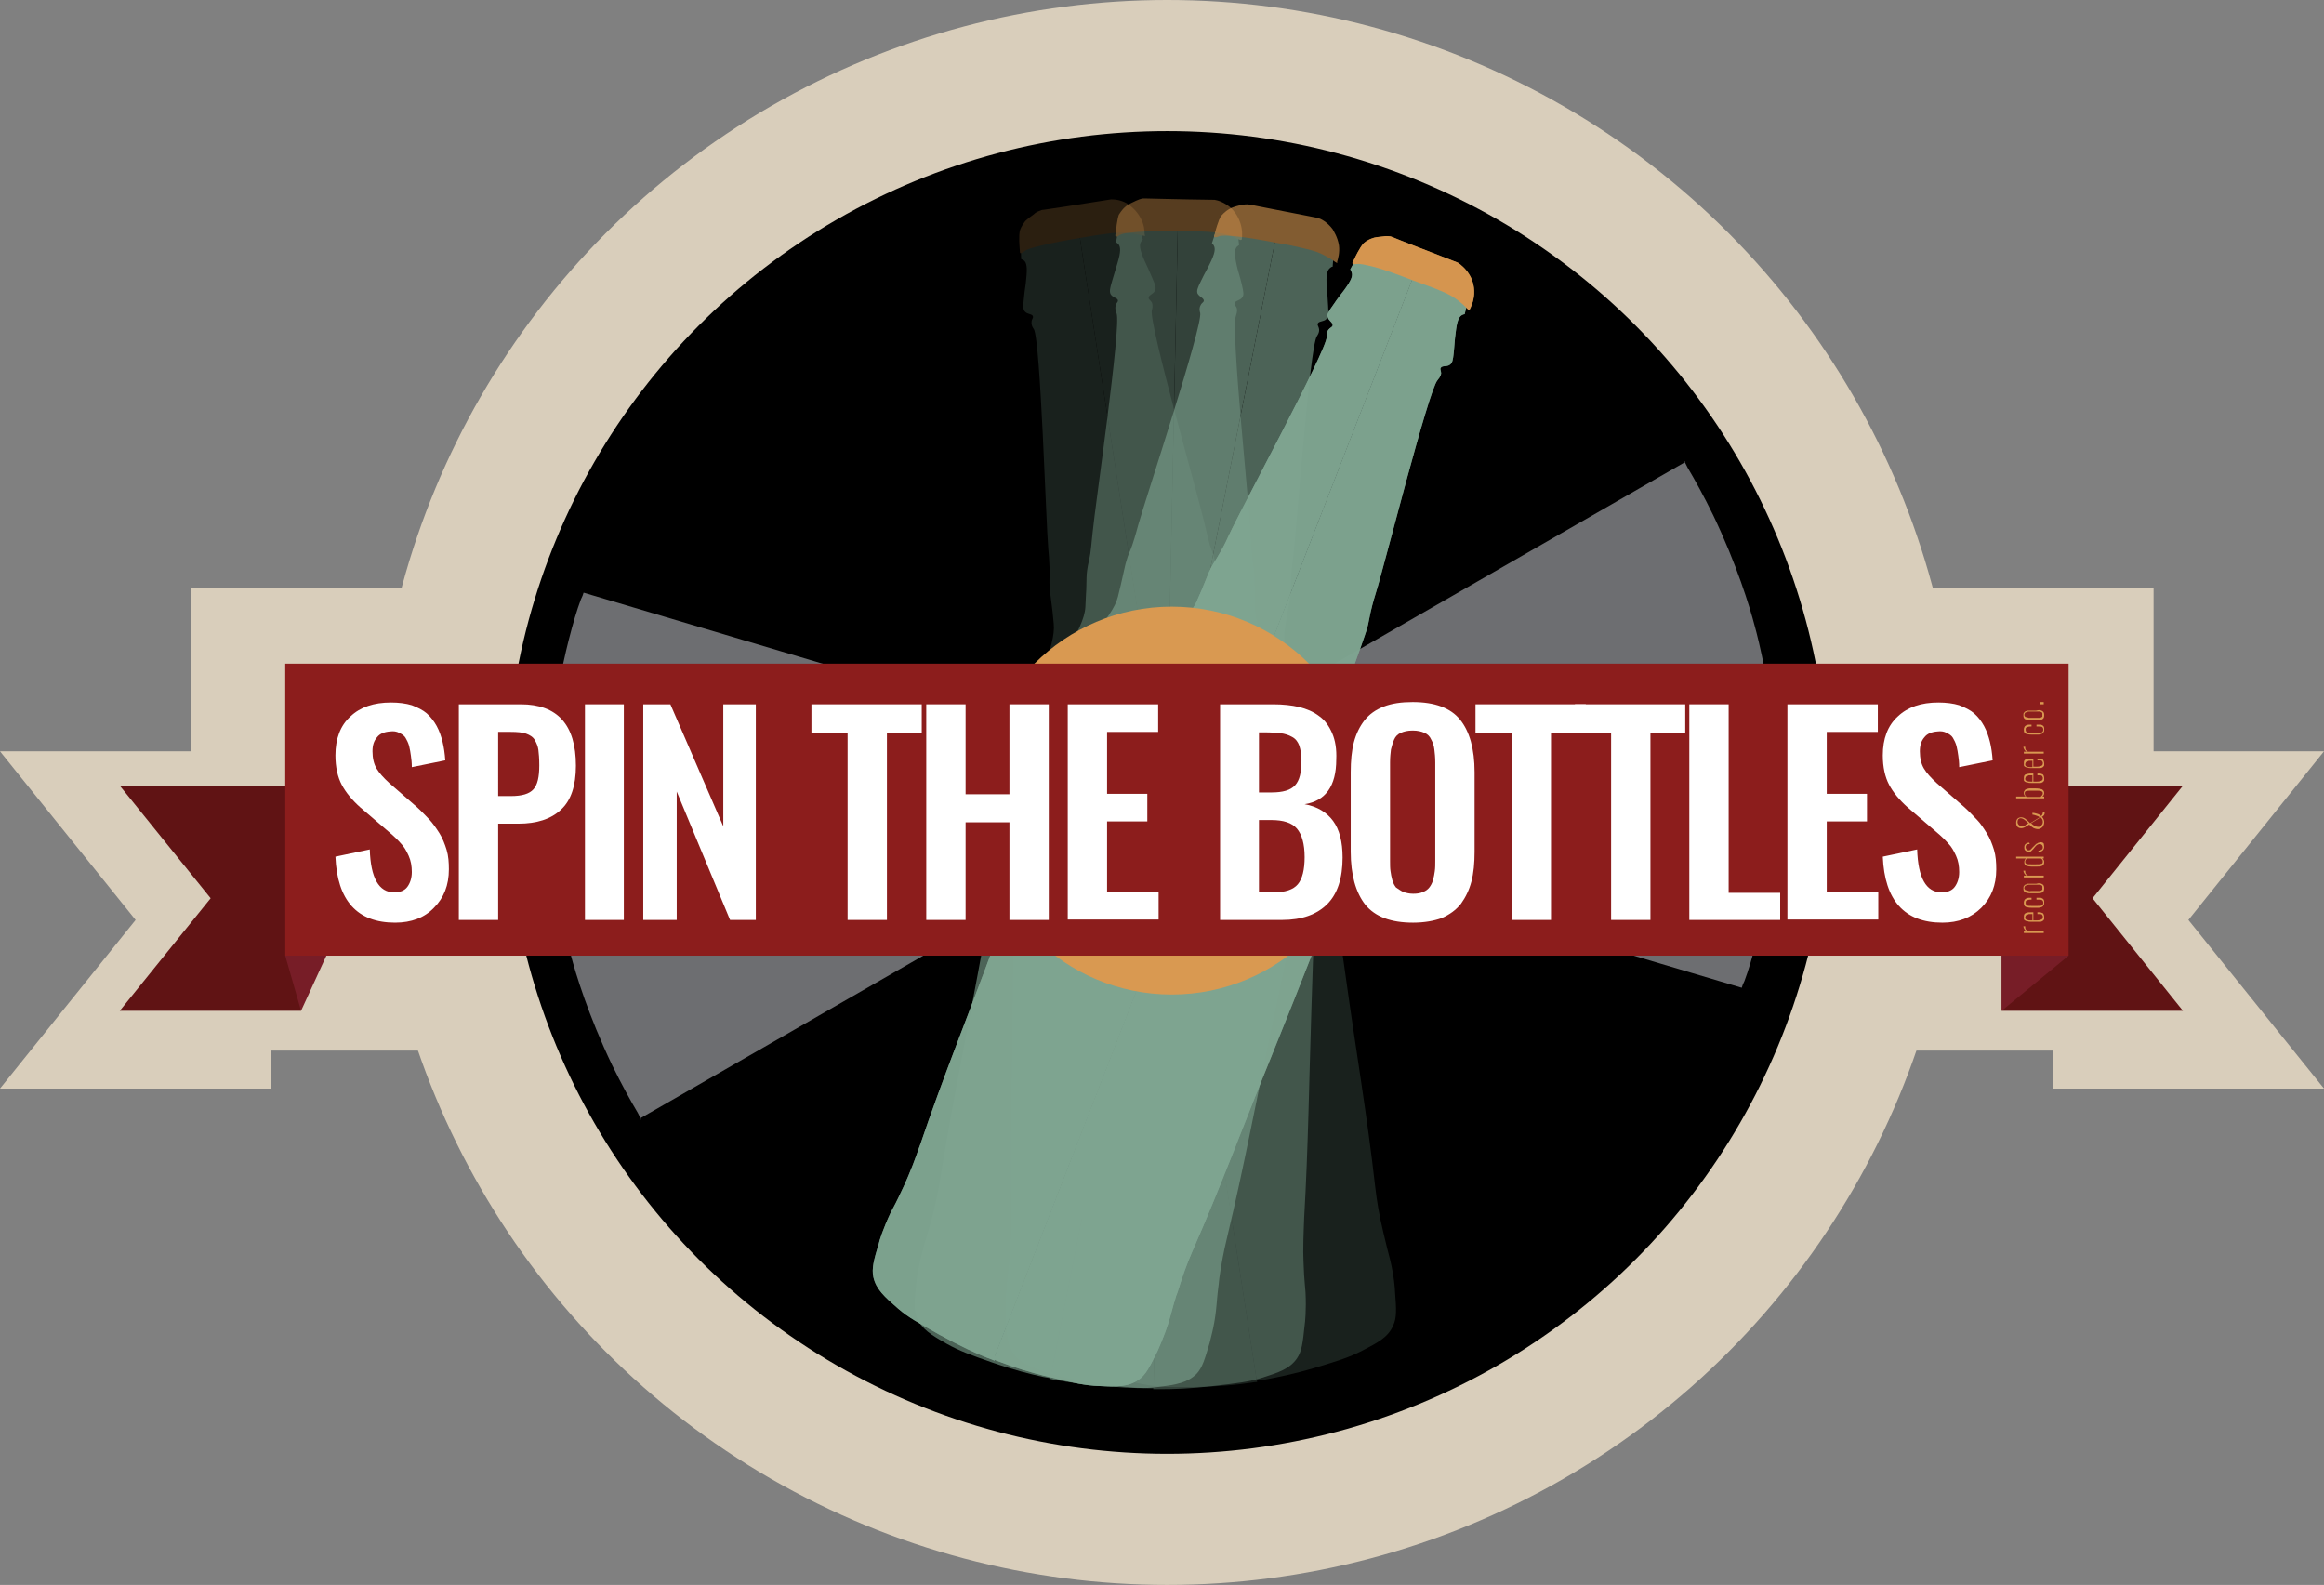 <?xml version="1.0" encoding="utf-8"?>
<!-- Generator: Adobe Illustrator 19.2.1, SVG Export Plug-In . SVG Version: 6.00 Build 0)  -->
<svg version="1.1" id="Layer_1" xmlns="http://www.w3.org/2000/svg" xmlns:xlink="http://www.w3.org/1999/xlink" x="0px" y="0px"
	 viewBox="0 0 514.1 350.6" style="enable-background:new 0 0 514.1 350.6;" xml:space="preserve">
<rect x="0" y="0" width="514.1" height="350.6" fill="#808080" stroke="none"/>
<style type="text/css">
	.st0{fill:#D9CEBB;}
	.st1{fill:#6D6E71;}
	.st2{opacity:0.2;}
	.st3{fill:#7FA591;}
	.st4{fill:#D99951;}
	.st5{opacity:0.4;}
	.st6{opacity:0.6;}
	.st7{opacity:0.85;}
	.st8{fill:#601314;}
	.st9{fill:#8C1D1C;}
	.st10{fill:#771D27;}
	.st11{fill:#FFFFFF;}
</style>
<g>
	<g>
		<circle class="st0" cx="258.2" cy="175.3" r="175.3"/>
		<rect x="42.3" y="130" class="st0" width="434.1" height="102.4"/>
	</g>
	<polygon class="st0" points="0,166.2 60,166.2 60,240.8 0,240.8 30,203.5 	"/>
	<polygon class="st0" points="514.1,166.2 454.1,166.2 454.1,240.8 514.1,240.8 484.1,203.5 	"/>
</g>
<g>
	<circle cx="258.2" cy="175.3" r="146.3"/>
	<g>
		<path class="st1" d="M372.8,102.2l-116.9,67.2l2.5,11.4l126.9,37.7c0.1-0.4,0.3-0.9,0.6-1.5c0.9-2.4,1.7-5.1,2.7-9
			c1.7-6.7,2.6-12.4,2.9-14.7c0.4-2.4,0.8-5.5,1.1-9.4c0.1-1.5,0.6-7.5,0.2-15.3c-0.7-15.2-3.9-27.5-4.6-30
			c-1.2-4.6-4-13.7-9.2-24.6c-2.1-4.3-4.1-7.9-5.7-10.6l-0.8-1.6"/>
		<path class="st1" d="M141.6,247.4l116.9-67.2l-2.5-11.4l-126.9-37.7c-0.1,0.4-0.3,0.9-0.6,1.5c-0.9,2.4-1.7,5.1-2.7,9
			c-1.7,6.7-2.6,12.4-2.9,14.7c-0.4,2.4-0.8,5.5-1.1,9.4c-0.1,1.5-0.6,7.5-0.2,15.3c0.7,15.2,3.9,27.5,4.6,30
			c1.2,4.6,4,13.7,9.2,24.6c2.1,4.3,4.1,7.9,5.7,10.6l0.8,1.6"/>
	</g>
</g>
<g>
	<g class="st2">
		<g>
			<g>
				<path class="st3" d="M277.9,304.7C265,221.1,252,137.5,239.1,54c-0.2-1.4-0.4-2.8-0.6-4.2l12.8-2l1.5,5.2
					c-0.1,0.1-0.3,0.3-0.4,0.5c-0.4,0.7-0.3,1.7,0.8,4.2c0.6,1.3,0.9,1.9,1.7,3.8c0.7,1.6,0.9,2.2,0.6,2.8c-0.4,0.8-1.5,1-1.4,1.6
					c0,0.4,0.4,0.5,0.7,1c0.3,0.7,0.1,1.5,0,1.7c-0.7,2.9,10.5,42,11.7,47.4c0.2,0.7,0.5,2.3,1.1,4.5c0.6,1.8,0.8,2.1,1.2,3.6
					c0.3,1.3,0.4,1.7,0.8,4.2c0,0,0.3,1.4,0.7,3.8c1,5,8,11.5,13.8,19.5c0,0,1.8,2.5,4,6.7c0.6,1.1,1.1,2.2,1.6,3.8
					c0.7,2.3,0.7,4.1,0.7,4.6c0.1,3.5,2.3,13.4,7.4,50.1c2.1,15.2,4.7,30.4,6.4,45.6c0.1,0.8,0.4,3.7,1.2,7.5
					c0.3,1.3,0.6,2.6,0.7,3.1c0.7,3,1,4,1.4,5.6c0.9,3.7,1.1,6.6,1.1,7.2c0.3,3.8,0.4,5.7-0.4,7.4c-1.1,2.6-3.4,3.8-6.9,5.6
					c-2.7,1.4-5.2,2.2-10.2,3.7c-5,1.5-8.7,2.2-11.4,2.7c-0.7,0.1-1.2,0.2-1.6,0.2L277.9,304.7z"/>
				<path class="st3" d="M277.9,304.7C265,221.1,252,137.5,239.1,54c-0.2-1.4-0.4-2.8-0.6-4.2l-12.8,2l0.2,5.5
					c0.2,0.1,0.4,0.2,0.6,0.3c0.6,0.5,0.8,1.5,0.5,4.2c-0.1,1.4-0.3,2-0.5,4.2c-0.2,1.8-0.2,2.4,0.2,2.9c0.6,0.7,1.7,0.5,1.8,1.1
					c0.1,0.4-0.3,0.6-0.3,1.2c-0.1,0.8,0.4,1.5,0.5,1.6c1.5,2.6,2.7,43.2,3.2,48.7c0.1,0.7,0.2,2.3,0.3,4.6c0,1.9-0.1,2.2,0,3.8
					c0.1,1.3,0.2,1.8,0.5,4.3c0,0,0.2,1.4,0.4,3.8c0.5,5-4.1,13.4-7.3,22.8c0,0-1,2.9-1.8,7.6c-0.2,1.2-0.4,2.5-0.4,4.1
					c0.1,2.4,0.6,4.1,0.7,4.6c1,3.4,1.9,13.5,8.1,50c2.6,15.1,4.7,30.4,7.7,45.4c0.2,0.8,0.7,3.7,1.2,7.5c0.1,1.3,0.3,2.7,0.3,3.1
					c0.3,3,0.2,4.1,0.4,5.8c0.3,3.8,1,6.6,1.1,7.2c0.9,3.7,1.4,5.5,2.6,7c1.9,2.1,4.4,2.6,8.3,3.3c3,0.5,5.6,0.5,10.8,0.4
					c5.2-0.1,9-0.5,11.7-0.9c0.7-0.1,1.2-0.2,1.6-0.2L277.9,304.7z"/>
			</g>
			<path class="st4" d="M253.2,51.7c0-0.7-0.1-2.1-0.9-3.5c-0.9-1.7-2.2-2.6-2.5-2.9c-1.6-1.1-3.2-1.2-4-1.2
				c-8.2,1.3-14,2.2-14.9,2.3c-0.1,0-0.4,0-0.8,0.2c-0.6,0.2-1,0.4-1.4,0.8c-1,0.7-1.5,1.1-1.9,1.5c-0.8,1-1.2,2-1.2,2.2
				c0,0-0.3,0.9,0,4.3l0,0c0,0.2,0,0.5,0.1,0.6c0.2,0.1,0.7-0.3,0.9-0.4c0.6-0.5,1.7-0.8,3.8-1.3c2.5-0.6,5-1.1,8.7-1.7
				c2.4-0.4,3.4-0.6,5.1-0.8c2.6-0.4,3.8-0.4,5-0.3c1.5,0.1,2.7,0.4,3.5,0.6l0.6,0.1L253.2,51.7z"/>
		</g>
	</g>
	<g class="st5">
		<g>
			<g>
				<path class="st3" d="M255.2,306.3c1.8-84.5,3.5-169.1,5.3-253.6c0-1.4,0.1-2.8,0.1-4.2l12.9,0.3l0.6,5.4
					c-0.1,0.1-0.3,0.2-0.5,0.4c-0.5,0.6-0.6,1.6,0,4.2c0.3,1.4,0.6,2,1.1,4.1c0.4,1.7,0.5,2.4,0.1,2.9c-0.5,0.7-1.6,0.7-1.7,1.3
					c-0.1,0.4,0.3,0.5,0.5,1.1c0.2,0.8-0.2,1.5-0.2,1.7c-1.2,2.8,3.1,43.2,3.3,48.7c0,0.7,0.1,2.3,0.3,4.6c0.2,1.9,0.4,2.2,0.5,3.7
					c0.1,1.3,0,1.8,0.1,4.3c0,0,0,1.4,0.1,3.9c0.1,5.1,5.9,12.7,10.2,21.6c0,0,1.4,2.8,2.8,7.3c0.4,1.2,0.7,2.4,0.9,4
					c0.3,2.4,0,4.2-0.1,4.6c-0.5,3.5-0.1,13.6-1.4,50.7c-0.5,15.4-0.7,30.7-1.6,46.1c0,0.8-0.2,3.8-0.2,7.6c0,1.4,0.1,2.7,0.1,3.1
					c0.1,3,0.3,4.1,0.4,5.8c0.2,3.8-0.1,6.7-0.2,7.3c-0.4,3.8-0.6,5.7-1.7,7.3c-1.6,2.3-4,3.1-7.8,4.3c-2.9,0.9-5.5,1.2-10.7,1.8
					c-5.2,0.6-8.9,0.7-11.7,0.7c-0.7,0-1.2,0-1.6,0L255.2,306.3z"/>
				<path class="st3" d="M255.2,306.3c1.8-84.5,3.5-169.1,5.3-253.6c0-1.4,0.1-2.8,0.1-4.2l-12.9-0.3l-0.8,5.4
					c0.1,0.1,0.3,0.2,0.5,0.4c0.5,0.6,0.6,1.6-0.2,4.2c-0.4,1.3-0.6,2-1.2,4c-0.5,1.7-0.6,2.3-0.3,2.9c0.5,0.8,1.6,0.8,1.6,1.4
					c0,0.4-0.4,0.5-0.5,1.1c-0.2,0.8,0.1,1.5,0.2,1.7c1.1,2.8-4.8,43-5.3,48.5c-0.1,0.7-0.2,2.3-0.5,4.6c-0.3,1.9-0.5,2.2-0.7,3.7
					c-0.2,1.3-0.1,1.8-0.2,4.3c0,0-0.1,1.4-0.2,3.9c-0.3,5.1-6.4,12.4-11.1,21.2c0,0-1.5,2.7-3.1,7.2c-0.4,1.2-0.8,2.4-1.1,3.9
					c-0.4,2.4-0.1,4.2-0.1,4.6c0.4,3.5-0.5,13.6-0.7,50.7c-0.1,15.4-0.6,30.7-0.3,46.1c0,0.8,0.1,3.8-0.2,7.6
					c-0.1,1.4-0.2,2.7-0.2,3.1c-0.3,3-0.5,4.1-0.6,5.7c-0.4,3.8-0.2,6.7-0.2,7.3c0.2,3.8,0.4,5.7,1.4,7.3c1.5,2.4,3.9,3.3,7.6,4.6
					c2.9,1,5.4,1.5,10.6,2.3c5.2,0.8,8.9,1.1,11.7,1.2c0.7,0,1.2,0,1.6,0L255.2,306.3z"/>
			</g>
			<path class="st4" d="M274.7,53c0.1-0.7,0.2-2-0.3-3.6c-0.6-1.9-1.7-3-2-3.3c-1.4-1.3-3-1.8-3.7-1.9c-8.3-0.1-14.2-0.3-15.1-0.3
				c-0.1,0-0.4,0-0.8,0c-0.6,0.1-1,0.3-1.5,0.5c-1.1,0.5-1.7,0.8-2.2,1.2c-1,0.8-1.5,1.8-1.6,1.9c0,0-0.4,0.9-0.7,4.2l0,0
				c-0.1,0.2-0.1,0.5,0,0.6c0.2,0.2,0.8-0.2,0.9-0.3c0.7-0.4,1.8-0.5,4-0.7c2.6-0.2,5.1-0.2,8.8-0.2c2.4,0,3.4,0,5.2,0.1
				c2.6,0.1,3.8,0.3,4.9,0.5c1.4,0.4,2.6,0.8,3.3,1.2l0.5,0.2L274.7,53z"/>
		</g>
	</g>
	<g class="st6">
		<g>
			<g>
				<path class="st3" d="M232.5,304.1c16.4-83,32.8-165.9,49.2-248.9c0.3-1.4,0.5-2.8,0.8-4.1l12.7,2.5l-0.4,5.4
					c-0.2,0-0.4,0.1-0.6,0.3c-0.6,0.5-0.9,1.5-0.7,4.2c0.1,1.4,0.2,2.1,0.3,4.2c0.1,1.8,0.1,2.4-0.4,2.9c-0.6,0.6-1.7,0.4-1.9,1
					c-0.1,0.4,0.2,0.6,0.3,1.2c0.1,0.8-0.4,1.4-0.5,1.6c-1.6,2.5-4.5,43-5.2,48.5c-0.1,0.7-0.3,2.3-0.5,4.6c-0.1,1.9,0,2.2-0.1,3.8
					c-0.1,1.3-0.3,1.8-0.7,4.2c0,0-0.2,1.4-0.6,3.8c-0.8,5,3.6,13.5,6.3,23.1c0,0,0.9,3,1.5,7.7c0.2,1.3,0.3,2.5,0.2,4.1
					c-0.2,2.4-0.8,4.1-0.9,4.5c-1.1,3.4-2.4,13.4-10.2,49.7c-3.2,15-6,30.1-9.6,45.1c-0.2,0.8-0.9,3.7-1.5,7.4
					c-0.2,1.3-0.4,2.7-0.4,3.1c-0.4,3-0.4,4.1-0.6,5.8c-0.4,3.8-1.3,6.6-1.4,7.2c-1.1,3.7-1.6,5.5-2.9,6.9c-2,2-4.5,2.4-8.4,2.9
					c-3,0.4-5.6,0.3-10.8-0.1c-5.2-0.3-8.9-0.9-11.7-1.4c-0.7-0.1-1.2-0.2-1.6-0.3L232.5,304.1z"/>
				<path class="st3" d="M232.5,304.1c16.4-83,32.8-165.9,49.2-248.9c0.3-1.4,0.5-2.8,0.8-4.1l-12.7-2.5l-1.7,5.2
					c0.1,0.1,0.3,0.3,0.4,0.5c0.4,0.7,0.3,1.7-0.9,4.1c-0.6,1.3-1,1.8-1.9,3.7c-0.8,1.6-1,2.2-0.8,2.8c0.4,0.8,1.4,1,1.4,1.6
					c0,0.4-0.4,0.4-0.7,1c-0.4,0.7-0.2,1.5-0.1,1.7c0.6,2.9-12.2,41.5-13.7,46.9c-0.2,0.7-0.6,2.3-1.3,4.4c-0.6,1.8-0.9,2-1.3,3.5
					c-0.4,1.3-0.4,1.7-1,4.2c0,0-0.3,1.4-0.9,3.8c-1.2,4.9-8.4,11.1-14.6,18.9c0,0-1.9,2.4-4.3,6.5c-0.6,1.1-1.2,2.2-1.7,3.7
					c-0.8,2.3-0.9,4.1-0.9,4.5c-0.2,3.5-2.8,13.3-9.5,49.8c-2.8,15.1-5.9,30.2-8.3,45.3c-0.1,0.8-0.6,3.7-1.5,7.4
					c-0.3,1.3-0.7,2.6-0.8,3c-0.8,2.9-1.2,3.9-1.6,5.6c-1,3.6-1.4,6.6-1.4,7.2c-0.4,3.8-0.6,5.7,0.1,7.5c1,2.6,3.2,3.9,6.7,5.9
					c2.7,1.5,5.1,2.4,10,4.1c4.9,1.7,8.6,2.6,11.3,3.2c0.7,0.1,1.2,0.2,1.6,0.3L232.5,304.1z"/>
			</g>
			<path class="st4" d="M295.8,57.9c0.2-0.7,0.6-2,0.4-3.6c-0.3-1.9-1.2-3.2-1.4-3.6c-1.2-1.6-2.6-2.3-3.3-2.5
				c-8.1-1.6-13.9-2.7-14.8-2.9c-0.1,0-0.4-0.1-0.8-0.1c-0.6,0-1.1,0.1-1.6,0.2c-1.2,0.3-1.8,0.5-2.3,0.8c-1.1,0.6-1.8,1.5-1.9,1.6
				c0,0-0.6,0.8-1.4,4l0,0c-0.1,0.2-0.2,0.5-0.1,0.6c0.2,0.2,0.8,0,1-0.1c0.8-0.3,1.9-0.2,4,0c2.6,0.3,5.1,0.7,8.7,1.4
				c2.4,0.4,3.4,0.6,5.1,1c2.6,0.6,3.7,0.9,4.8,1.4c1.3,0.6,2.4,1.3,3.1,1.8l0.5,0.3L295.8,57.9z"/>
		</g>
	</g>
	<g class="st7">
		<g>
			<g>
				<path class="st3" d="M220.1,299.9c30.6-78.8,61.1-157.7,91.7-236.5c0.5-1.3,1-2.6,1.5-3.9l12,4.7l-1.3,5.3
					c-0.2,0-0.4,0.1-0.6,0.2c-0.7,0.4-1.1,1.3-1.4,4c-0.2,1.4-0.2,2.1-0.4,4.2c-0.2,1.8-0.3,2.4-0.9,2.8c-0.7,0.5-1.7,0.1-2,0.7
					c-0.2,0.3,0.1,0.6,0.1,1.2c-0.1,0.8-0.7,1.3-0.8,1.5c-2,2.2-11.9,41.6-13.6,46.9c-0.2,0.7-0.7,2.2-1.2,4.4
					c-0.4,1.8-0.4,2.2-0.8,3.7c-0.4,1.3-0.6,1.7-1.4,4.1c0,0-0.5,1.3-1.3,3.6c-1.6,4.8,1.2,13.9,2.2,23.8c0,0,0.3,3.1,0.1,7.8
					c0,1.3-0.1,2.5-0.5,4c-0.6,2.3-1.5,3.9-1.7,4.3c-1.7,3.1-4.7,12.8-18.6,47.1c-5.8,14.2-11.1,28.6-17.3,42.7
					c-0.3,0.7-1.5,3.4-2.7,7.1c-0.4,1.3-0.8,2.6-1,3c-0.9,2.9-1.1,4-1.6,5.6c-1.1,3.6-2.4,6.3-2.6,6.8c-1.7,3.4-2.5,5.1-4.1,6.2
					c-2.3,1.6-4.8,1.6-8.8,1.4c-3.1-0.1-5.6-0.7-10.6-1.9c-5.1-1.2-8.6-2.4-11.2-3.4c-0.6-0.2-1.1-0.4-1.5-0.6L220.1,299.9z"/>
				<path class="st3" d="M220.1,299.9c30.6-78.8,61.1-157.7,91.7-236.5c0.5-1.3,1-2.6,1.5-3.9l-12-4.7l-2.6,4.8
					c0.1,0.1,0.2,0.3,0.3,0.6c0.3,0.8,0,1.7-1.6,3.9c-0.8,1.1-1.3,1.6-2.5,3.4c-1,1.4-1.4,2-1.2,2.6c0.2,0.9,1.2,1.2,1.1,1.9
					c-0.1,0.4-0.5,0.4-0.9,0.9c-0.5,0.6-0.4,1.4-0.4,1.6c0,3-19.3,38.7-21.6,43.8c-0.3,0.6-0.9,2.1-2.1,4.1
					c-0.9,1.6-1.2,1.9-1.9,3.2c-0.6,1.2-0.7,1.6-1.7,4c0,0-0.5,1.3-1.5,3.5c-2,4.6-10.2,9.5-17.7,16.1c0,0-2.3,2.1-5.4,5.7
					c-0.8,1-1.6,2-2.3,3.3c-1.1,2.1-1.6,3.9-1.7,4.3c-0.9,3.4-5.1,12.6-18,47.4c-5.3,14.4-11.1,28.7-16,43.2
					c-0.3,0.7-1.2,3.6-2.7,7.1c-0.5,1.2-1.1,2.5-1.3,2.9c-1.3,2.8-1.8,3.7-2.6,5.2c-1.6,3.4-2.5,6.2-2.6,6.8
					c-1.1,3.6-1.6,5.5-1.2,7.4c0.6,2.7,2.5,4.4,5.5,7c2.3,2,4.6,3.2,9.2,5.8c4.6,2.5,8,4.1,10.6,5.1c0.6,0.2,1.1,0.4,1.5,0.6
					L220.1,299.9z"/>
			</g>
			<path class="st4" d="M325.1,68.5c0.3-0.6,0.9-1.8,1-3.5c0.1-2-0.6-3.4-0.8-3.8c-0.9-1.7-2.2-2.7-2.8-3.1
				c-7.7-3-13.2-5.1-14.1-5.5c-0.1,0-0.4-0.2-0.8-0.3c-0.6-0.1-1.1-0.1-1.6,0c-1.2,0.1-1.9,0.2-2.4,0.4c-1.2,0.4-2,1.1-2.1,1.3
				c0,0-0.7,0.7-2.1,3.7l0,0c-0.1,0.2-0.3,0.4-0.2,0.6c0.1,0.2,0.8,0.1,1,0.1c0.8-0.1,1.9,0.2,4,0.7c2.5,0.7,4.9,1.6,8.3,2.9
				c2.3,0.8,3.2,1.2,4.9,1.8c2.5,1,3.5,1.5,4.5,2.2c1.2,0.8,2.1,1.7,2.7,2.3l0.4,0.4L325.1,68.5z"/>
		</g>
	</g>
	<g class="st7">
		<g>
			<g>
				<path class="st3" d="M220.1,299.9c30.6-78.8,61.1-157.7,91.7-236.5c0.5-1.3,1-2.6,1.5-3.9l12,4.7l-1.3,5.3
					c-0.2,0-0.4,0.1-0.6,0.2c-0.7,0.4-1.1,1.3-1.4,4c-0.2,1.4-0.2,2.1-0.4,4.2c-0.2,1.8-0.3,2.4-0.9,2.8c-0.7,0.5-1.7,0.1-2,0.7
					c-0.2,0.3,0.1,0.6,0.1,1.2c-0.1,0.8-0.7,1.3-0.8,1.5c-2,2.2-11.9,41.6-13.6,46.9c-0.2,0.7-0.7,2.2-1.2,4.4
					c-0.4,1.8-0.4,2.2-0.8,3.7c-0.4,1.3-0.6,1.7-1.4,4.1c0,0-0.5,1.3-1.3,3.6c-1.6,4.8,1.2,13.9,2.2,23.8c0,0,0.3,3.1,0.1,7.8
					c0,1.3-0.1,2.5-0.5,4c-0.6,2.3-1.5,3.9-1.7,4.3c-1.7,3.1-4.7,12.8-18.6,47.1c-5.8,14.2-11.1,28.6-17.3,42.7
					c-0.3,0.7-1.5,3.4-2.7,7.1c-0.4,1.3-0.8,2.6-1,3c-0.9,2.9-1.1,4-1.6,5.6c-1.1,3.6-2.4,6.3-2.6,6.8c-1.7,3.4-2.5,5.1-4.1,6.2
					c-2.3,1.6-4.8,1.6-8.8,1.4c-3.1-0.1-5.6-0.7-10.6-1.9c-5.1-1.2-8.6-2.4-11.2-3.4c-0.6-0.2-1.1-0.4-1.5-0.6L220.1,299.9z"/>
				<path class="st3" d="M220.1,299.9c30.6-78.8,61.1-157.7,91.7-236.5c0.5-1.3,1-2.6,1.5-3.9l-12-4.7l-2.6,4.8
					c0.1,0.1,0.2,0.3,0.3,0.6c0.3,0.8,0,1.7-1.6,3.9c-0.8,1.1-1.3,1.6-2.5,3.4c-1,1.4-1.4,2-1.2,2.6c0.2,0.9,1.2,1.2,1.1,1.9
					c-0.1,0.4-0.5,0.4-0.9,0.9c-0.5,0.6-0.4,1.4-0.4,1.6c0,3-19.3,38.7-21.6,43.8c-0.3,0.6-0.9,2.1-2.1,4.1
					c-0.9,1.6-1.2,1.9-1.9,3.2c-0.6,1.2-0.7,1.6-1.7,4c0,0-0.5,1.3-1.5,3.5c-2,4.6-10.2,9.5-17.7,16.1c0,0-2.3,2.1-5.4,5.7
					c-0.8,1-1.6,2-2.3,3.3c-1.1,2.1-1.6,3.9-1.7,4.3c-0.9,3.4-5.1,12.6-18,47.4c-5.3,14.4-11.1,28.7-16,43.2
					c-0.3,0.7-1.2,3.6-2.7,7.1c-0.5,1.2-1.1,2.5-1.3,2.9c-1.3,2.8-1.8,3.7-2.6,5.2c-1.6,3.4-2.5,6.2-2.6,6.8
					c-1.1,3.6-1.6,5.5-1.2,7.4c0.6,2.7,2.5,4.4,5.5,7c2.3,2,4.6,3.2,9.2,5.8c4.6,2.5,8,4.1,10.6,5.1c0.6,0.2,1.1,0.4,1.5,0.6
					L220.1,299.9z"/>
			</g>
			<path class="st4" d="M325.1,68.5c0.3-0.6,0.9-1.8,1-3.5c0.1-2-0.6-3.4-0.8-3.8c-0.9-1.7-2.2-2.7-2.8-3.1
				c-7.7-3-13.2-5.1-14.1-5.5c-0.1,0-0.4-0.2-0.8-0.3c-0.6-0.1-1.1-0.1-1.6,0c-1.2,0.1-1.9,0.2-2.4,0.4c-1.2,0.4-2,1.1-2.1,1.3
				c0,0-0.7,0.7-2.1,3.7l0,0c-0.1,0.2-0.3,0.4-0.2,0.6c0.1,0.2,0.8,0.1,1,0.1c0.8-0.1,1.9,0.2,4,0.7c2.5,0.7,4.9,1.6,8.3,2.9
				c2.3,0.8,3.2,1.2,4.9,1.8c2.5,1,3.5,1.5,4.5,2.2c1.2,0.8,2.1,1.7,2.7,2.3l0.4,0.4L325.1,68.5z"/>
		</g>
	</g>
</g>
<g>
	<circle class="st4" cx="259.2" cy="177.1" r="42.9"/>
</g>
<g>
	<g>
		<polygon class="st8" points="26.5,173.8 66.6,173.8 66.6,223.6 26.5,223.6 46.6,198.7 		"/>
		<polygon class="st8" points="482.9,173.8 442.8,173.8 442.8,223.6 482.9,223.6 462.9,198.7 		"/>
	</g>
	<rect x="63.1" y="146.8" class="st9" width="394.5" height="64.6"/>
	<g>
		<polygon class="st10" points="457.6,211.4 442.8,211.4 442.8,223.6 		"/>
		<polygon class="st10" points="63.1,211.4 66.6,223.6 72.2,211.4 		"/>
	</g>
</g>
<g>
	<g>
		<g>
			<path class="st4" d="M452.1,206.4h-4.4V206h0.6c-0.2-0.1-0.4-0.3-0.5-0.5c-0.1-0.2-0.2-0.4-0.2-0.6c0,0,0,0,0,0c0,0,0,0,0,0h0.4
				c0,0,0,0.1,0,0.2c0,0.4,0.2,0.7,0.6,0.9h3.5V206.4z"/>
			<path class="st4" d="M452.2,202.9c0,0.1,0,0.3,0,0.4c0,0.1-0.1,0.2-0.2,0.3s-0.2,0.2-0.3,0.2c-0.1,0.1-0.3,0.1-0.5,0.1
				c-0.2,0-0.4,0-0.7,0h-1.2c-0.3,0-0.5,0-0.7-0.1c-0.2,0-0.4-0.1-0.5-0.1c-0.1-0.1-0.2-0.1-0.3-0.2c-0.1-0.1-0.1-0.2-0.1-0.3
				c0-0.1,0-0.2,0-0.4c0-0.4,0.1-0.7,0.4-0.8c0.3-0.2,0.7-0.2,1.3-0.2l0.4,0v1.8h0.7c0.5,0,0.9-0.1,1.1-0.2s0.3-0.3,0.3-0.5
				c0-0.1,0-0.1,0-0.2c0-0.1,0-0.1-0.1-0.2c0-0.1-0.1-0.1-0.1-0.2c-0.1,0-0.2-0.1-0.3-0.1s-0.3,0-0.4,0h-0.3v-0.4h0.3
				c0.4,0,0.7,0.1,0.9,0.2C452.1,202.2,452.2,202.5,452.2,202.9z M449.6,203.6v-1.4h-0.3c-0.2,0-0.3,0-0.4,0c-0.1,0-0.2,0-0.3,0.1
				s-0.2,0.1-0.3,0.1s-0.1,0.1-0.2,0.2c0,0.1-0.1,0.2-0.1,0.3c0,0.2,0,0.3,0.1,0.4c0.1,0.1,0.2,0.2,0.4,0.2c0.2,0.1,0.5,0.1,0.8,0.1
				H449.6z"/>
			<path class="st4" d="M452.2,199.7c0,0.2,0,0.4-0.1,0.5c-0.1,0.1-0.1,0.2-0.2,0.3s-0.2,0.1-0.4,0.2c-0.2,0-0.3,0.1-0.5,0.1
				c-0.2,0-0.3,0-0.5,0h-1c-0.7,0-1.1-0.1-1.4-0.2c-0.3-0.2-0.4-0.4-0.4-0.9c0-0.2,0-0.3,0.1-0.5c0-0.1,0.1-0.2,0.2-0.3
				c0.1-0.1,0.2-0.1,0.3-0.2c0.1,0,0.3-0.1,0.4-0.1c0.1,0,0.3,0,0.5,0h0.2v0.4h-0.2c-0.4,0-0.7,0.1-0.9,0.2s-0.2,0.3-0.2,0.5
				c0,0.3,0.1,0.5,0.3,0.6s0.6,0.1,1.1,0.1h1.1c0.5,0,0.8,0,1.1-0.1c0.2-0.1,0.3-0.3,0.3-0.6c0-0.3-0.1-0.5-0.3-0.6
				c-0.2-0.1-0.5-0.1-1-0.1h-0.2v-0.4h0.2c0.1,0,0.3,0,0.4,0c0.1,0,0.2,0,0.3,0s0.2,0,0.3,0.1c0.1,0,0.2,0.1,0.2,0.1
				c0.1,0.1,0.1,0.1,0.2,0.2c0,0.1,0.1,0.2,0.1,0.3C452.2,199.4,452.2,199.5,452.2,199.7z"/>
			<path class="st4" d="M451.8,195.6c0.3,0.2,0.4,0.4,0.4,0.9s-0.1,0.7-0.4,0.9c-0.3,0.2-0.7,0.2-1.3,0.2h-1.2c-0.6,0-1-0.1-1.3-0.2
				c-0.3-0.2-0.4-0.4-0.4-0.9c0-0.2,0-0.4,0.1-0.5c0.1-0.1,0.2-0.3,0.3-0.3s0.3-0.1,0.5-0.2c0.2,0,0.4,0,0.7,0h1.2
				C451.1,195.3,451.5,195.4,451.8,195.6z M451.8,196.7c0-0.1,0-0.2,0-0.3s0-0.2,0-0.3c0-0.1-0.1-0.1-0.1-0.2
				c-0.1-0.1-0.1-0.1-0.2-0.1c-0.1,0-0.2-0.1-0.3-0.1c-0.1,0-0.2,0-0.3,0c-0.1,0-0.2,0-0.4,0h-1.2c-0.2,0-0.3,0-0.5,0
				c-0.1,0-0.2,0-0.4,0.1c-0.1,0-0.2,0.1-0.3,0.1c-0.1,0-0.1,0.1-0.2,0.2c0,0.1-0.1,0.2-0.1,0.3s0,0.2,0.1,0.3
				c0,0.1,0.1,0.2,0.2,0.2c0.1,0,0.2,0.1,0.3,0.1c0.1,0,0.2,0,0.4,0.1s0.3,0,0.5,0h1.2c0.2,0,0.3,0,0.4,0c0.1,0,0.2,0,0.3,0
				c0.1,0,0.2,0,0.3-0.1c0.1,0,0.1-0.1,0.2-0.1C451.8,196.8,451.8,196.8,451.8,196.7z"/>
			<path class="st4" d="M452.1,194.1h-4.4v-0.4h0.6c-0.2-0.1-0.4-0.3-0.5-0.5c-0.1-0.2-0.2-0.4-0.2-0.6c0,0,0,0,0,0c0,0,0,0,0,0h0.4
				c0,0,0,0.1,0,0.2c0,0.4,0.2,0.7,0.6,0.9h3.5V194.1z"/>
			<path class="st4" d="M452.2,190.7c0,0.4-0.1,0.6-0.4,0.8c-0.3,0.2-0.8,0.2-1.4,0.2h-0.8c-0.7,0-1.1-0.1-1.4-0.2
				c-0.3-0.1-0.4-0.4-0.4-0.8c0-0.3,0.1-0.6,0.4-0.8H446v-0.4h6.1v0.4h-0.3C452.1,190.1,452.2,190.4,452.2,190.7z M451.9,190.6
				c0-0.3-0.1-0.5-0.4-0.7h-3.1c-0.3,0.2-0.4,0.5-0.4,0.7c0,0.3,0.1,0.4,0.3,0.5c0.2,0.1,0.6,0.1,1.1,0.1h0.9c0.6,0,0.9,0,1.2-0.1
				C451.8,191.1,451.9,190.9,451.9,190.6z"/>
			<path class="st4" d="M452.2,187.3c0,0.3-0.1,0.6-0.3,0.8c-0.2,0.2-0.5,0.3-0.9,0.4l-0.1-0.3c0.7-0.1,1-0.3,1-0.8
				c0-0.2-0.1-0.4-0.2-0.5c-0.1-0.1-0.3-0.2-0.5-0.2c-0.3,0-0.7,0.2-1,0.6l-0.4,0.5c-0.2,0.2-0.4,0.4-0.5,0.5s-0.4,0.1-0.6,0.1
				c-0.3,0-0.5-0.1-0.7-0.3s-0.2-0.4-0.2-0.7c0-0.3,0.1-0.6,0.3-0.7c0.2-0.2,0.5-0.3,0.8-0.3l0.1,0.3c-0.6,0-0.9,0.2-0.9,0.7
				c0,0.2,0.1,0.4,0.2,0.5s0.2,0.2,0.4,0.2c0.2,0,0.3,0,0.4-0.1c0.1-0.1,0.3-0.2,0.4-0.4l0.5-0.5c0.1-0.1,0.2-0.2,0.3-0.3
				c0.1-0.1,0.2-0.2,0.3-0.2s0.2-0.2,0.4-0.2c0.1,0,0.3-0.1,0.4-0.1c0.3,0,0.6,0.1,0.7,0.3C452.1,186.7,452.2,187,452.2,187.3z"/>
			<path class="st4" d="M452.2,181.9c0,0.3-0.1,0.6-0.2,0.8c-0.1,0.2-0.3,0.4-0.5,0.5s-0.4,0.2-0.7,0.2c-0.3,0-0.6-0.1-0.9-0.2
				c-0.3-0.2-0.6-0.4-1-0.8c-0.5,0.3-0.8,0.5-1,0.6s-0.5,0.2-0.7,0.2c-0.4,0-0.7-0.1-0.9-0.3s-0.3-0.5-0.3-0.9
				c0-0.4,0.1-0.7,0.3-0.9c0.2-0.2,0.5-0.3,0.8-0.3c0.3,0,0.6,0.1,0.9,0.3c0.3,0.2,0.7,0.6,1.1,1l2.1-1.3c-0.2-0.2-0.5-0.3-0.8-0.4
				s-0.6-0.2-0.8-0.2v-0.4c0.3,0,0.6,0.1,1,0.2c0.4,0.1,0.7,0.3,0.9,0.5c0.2-0.1,0.3-0.3,0.3-0.4c0.1-0.1,0.1-0.2,0.1-0.4h0.4
				c0,0.1,0,0.1,0,0.2c0,0.3-0.2,0.6-0.6,0.8c0.2,0.2,0.3,0.3,0.4,0.6S452.2,181.7,452.2,181.9z M451.9,181.9c0-0.2,0-0.4-0.1-0.6
				s-0.2-0.3-0.4-0.5l-2.1,1.3c0.3,0.3,0.6,0.5,0.8,0.6c0.2,0.1,0.5,0.2,0.7,0.2c0.1,0,0.2,0,0.3,0c0.1,0,0.2-0.1,0.3-0.1
				c0.1-0.1,0.2-0.1,0.2-0.2s0.1-0.2,0.2-0.3C451.8,182.2,451.9,182.1,451.9,181.9z M448.7,182.1c-0.3-0.3-0.6-0.6-0.9-0.8
				c-0.3-0.2-0.6-0.3-0.8-0.3c-0.2,0-0.4,0.1-0.5,0.2s-0.2,0.4-0.2,0.6c0,0.3,0.1,0.5,0.3,0.7c0.2,0.2,0.4,0.2,0.7,0.2
				c0.2,0,0.4,0,0.7-0.1C448,182.5,448.3,182.3,448.7,182.1z"/>
			<path class="st4" d="M452.2,175.4c0,0.3-0.1,0.6-0.4,0.8h0.4v0.4H446v-0.4h2.1c-0.3-0.2-0.4-0.5-0.4-0.8c0-0.2,0-0.3,0.1-0.4
				s0.1-0.2,0.2-0.3c0.1-0.1,0.2-0.1,0.4-0.2c0.2,0,0.3-0.1,0.5-0.1c0.2,0,0.4,0,0.6,0h0.8c0.6,0,1.1,0.1,1.4,0.2
				C452,174.8,452.2,175,452.2,175.4z M451.9,175.5c0-0.3-0.1-0.4-0.4-0.5c-0.2-0.1-0.6-0.1-1.2-0.1h-0.9c-0.6,0-0.9,0-1.2,0.1
				s-0.3,0.3-0.3,0.5c0,0.3,0.1,0.5,0.4,0.8h3.1C451.7,176,451.9,175.8,451.9,175.5z"/>
			<path class="st4" d="M452.2,172.2c0,0.1,0,0.3,0,0.4c0,0.1-0.1,0.2-0.2,0.3s-0.2,0.2-0.3,0.2c-0.1,0.1-0.3,0.1-0.5,0.1
				c-0.2,0-0.4,0-0.7,0h-1.2c-0.3,0-0.5,0-0.7-0.1c-0.2,0-0.4-0.1-0.5-0.1c-0.1-0.1-0.2-0.1-0.3-0.2c-0.1-0.1-0.1-0.2-0.1-0.3
				c0-0.1,0-0.2,0-0.4c0-0.4,0.1-0.7,0.4-0.8s0.7-0.2,1.3-0.2l0.4,0v1.8h0.7c0.5,0,0.9-0.1,1.1-0.2c0.2-0.1,0.3-0.3,0.3-0.5
				c0-0.1,0-0.1,0-0.2c0-0.1,0-0.1-0.1-0.2c0-0.1-0.1-0.1-0.1-0.2c-0.1,0-0.2-0.1-0.3-0.1s-0.3,0-0.4,0h-0.3v-0.4h0.3
				c0.4,0,0.7,0.1,0.9,0.2C452.1,171.5,452.2,171.8,452.2,172.2z M449.6,172.9v-1.4h-0.3c-0.2,0-0.3,0-0.4,0s-0.2,0-0.3,0.1
				c-0.1,0-0.2,0.1-0.3,0.1s-0.1,0.1-0.2,0.2c0,0.1-0.1,0.2-0.1,0.3c0,0.2,0,0.3,0.1,0.4c0.1,0.1,0.2,0.2,0.4,0.2
				c0.2,0.1,0.5,0.1,0.8,0.1H449.6z"/>
			<path class="st4" d="M452.2,168.9c0,0.1,0,0.3,0,0.4c0,0.1-0.1,0.2-0.2,0.3s-0.2,0.2-0.3,0.2c-0.1,0.1-0.3,0.1-0.5,0.1
				c-0.2,0-0.4,0-0.7,0h-1.2c-0.3,0-0.5,0-0.7-0.1c-0.2,0-0.4-0.1-0.5-0.1c-0.1-0.1-0.2-0.1-0.3-0.2c-0.1-0.1-0.1-0.2-0.1-0.3
				c0-0.1,0-0.2,0-0.4c0-0.4,0.1-0.7,0.4-0.8c0.3-0.2,0.7-0.2,1.3-0.2l0.4,0v1.8h0.7c0.5,0,0.9-0.1,1.1-0.2c0.2-0.1,0.3-0.3,0.3-0.5
				c0-0.1,0-0.1,0-0.2c0-0.1,0-0.1-0.1-0.2c0-0.1-0.1-0.1-0.1-0.2c-0.1,0-0.2-0.1-0.3-0.1s-0.3,0-0.4,0h-0.3v-0.4h0.3
				c0.4,0,0.7,0.1,0.9,0.2C452.1,168.3,452.2,168.6,452.2,168.9z M449.6,169.7v-1.4h-0.3c-0.2,0-0.3,0-0.4,0s-0.2,0-0.3,0.1
				c-0.1,0-0.2,0.1-0.3,0.1s-0.1,0.1-0.2,0.2c0,0.1-0.1,0.2-0.1,0.3c0,0.2,0,0.3,0.1,0.4c0.1,0.1,0.2,0.2,0.4,0.2
				c0.2,0.1,0.5,0.1,0.8,0.1H449.6z"/>
			<path class="st4" d="M452.1,166.7h-4.4v-0.4h0.6c-0.2-0.1-0.4-0.3-0.5-0.5c-0.1-0.2-0.2-0.4-0.2-0.6c0,0,0,0,0,0c0,0,0,0,0,0h0.4
				c0,0,0,0.1,0,0.2c0,0.4,0.2,0.7,0.6,0.9h3.5V166.7z"/>
			<path class="st4" d="M452.2,161.4c0,0.2,0,0.4-0.1,0.5c-0.1,0.1-0.1,0.2-0.2,0.3s-0.2,0.1-0.4,0.2c-0.2,0-0.3,0.1-0.5,0.1
				c-0.2,0-0.3,0-0.5,0h-1c-0.7,0-1.1-0.1-1.4-0.2s-0.4-0.4-0.4-0.9c0-0.2,0-0.3,0.1-0.5c0-0.1,0.1-0.2,0.2-0.3
				c0.1-0.1,0.2-0.1,0.3-0.2c0.1,0,0.3-0.1,0.4-0.1c0.1,0,0.3,0,0.5,0h0.2v0.4h-0.2c-0.4,0-0.7,0.1-0.9,0.2s-0.2,0.3-0.2,0.5
				c0,0.3,0.1,0.5,0.3,0.6c0.2,0.1,0.6,0.1,1.1,0.1h1.1c0.5,0,0.8,0,1.1-0.1c0.2-0.1,0.3-0.3,0.3-0.6c0-0.3-0.1-0.5-0.3-0.6
				c-0.2-0.1-0.5-0.1-1-0.1h-0.2v-0.4h0.2c0.1,0,0.3,0,0.4,0s0.2,0,0.3,0s0.2,0,0.3,0.1c0.1,0,0.2,0.1,0.2,0.1
				c0.1,0.1,0.1,0.1,0.2,0.2c0,0.1,0.1,0.2,0.1,0.3C452.2,161.1,452.2,161.2,452.2,161.4z"/>
			<path class="st4" d="M451.8,157.3c0.3,0.2,0.4,0.4,0.4,0.9s-0.1,0.7-0.4,0.9c-0.3,0.2-0.7,0.2-1.3,0.2h-1.2c-0.6,0-1-0.1-1.3-0.2
				c-0.3-0.2-0.4-0.4-0.4-0.9c0-0.2,0-0.4,0.1-0.5c0.1-0.1,0.2-0.3,0.3-0.3c0.1-0.1,0.3-0.1,0.5-0.2c0.2,0,0.4,0,0.7,0h1.2
				C451.1,157,451.5,157.1,451.8,157.3z M451.8,158.4c0-0.1,0-0.2,0-0.3s0-0.2,0-0.3c0-0.1-0.1-0.1-0.1-0.2
				c-0.1-0.1-0.1-0.1-0.2-0.1c-0.1,0-0.2-0.1-0.3-0.1c-0.1,0-0.2,0-0.3,0c-0.1,0-0.2,0-0.4,0h-1.2c-0.2,0-0.3,0-0.5,0
				s-0.2,0-0.4,0.1c-0.1,0-0.2,0.1-0.3,0.1c-0.1,0-0.1,0.1-0.2,0.2c0,0.1-0.1,0.2-0.1,0.3s0,0.2,0.1,0.3c0,0.1,0.1,0.2,0.2,0.2
				c0.1,0,0.2,0.1,0.3,0.1c0.1,0,0.2,0,0.4,0.1c0.1,0,0.3,0,0.5,0h1.2c0.2,0,0.3,0,0.4,0c0.1,0,0.2,0,0.3,0c0.1,0,0.2,0,0.3-0.1
				c0.1,0,0.1-0.1,0.2-0.1C451.8,158.6,451.8,158.5,451.8,158.4z"/>
			<path class="st4" d="M452.1,155.8h-0.8v-0.5h0.8V155.8z"/>
		</g>
	</g>
	<g>
		<path class="st11" d="M87.4,204.1c-8.4,0-12.8-4.9-13.2-14.6l7.6-1.6c0.2,6.3,2,9.5,5.4,9.5c1.3,0,2.3-0.4,2.9-1.2
			c0.6-0.8,1-1.9,1-3.3c0-1.3-0.2-2.5-0.7-3.6s-1-2-1.7-2.7c-0.6-0.7-1.5-1.6-2.7-2.6l-6.3-5.4c-1.8-1.6-3.2-3.3-4.1-5
			s-1.4-3.9-1.4-6.5c0-3.7,1.1-6.6,3.3-8.6c2.2-2.1,5.2-3.1,9-3.1c1.7,0,3.3,0.2,4.6,0.6c1.3,0.5,2.5,1.1,3.3,1.8s1.6,1.7,2.2,2.8
			c0.6,1.1,1,2.3,1.3,3.5c0.3,1.2,0.5,2.6,0.6,4.1l-7.4,1.5c0-1-0.1-1.8-0.2-2.5c-0.1-0.7-0.2-1.4-0.4-2.2c-0.2-0.7-0.5-1.3-0.8-1.8
			c-0.3-0.5-0.8-0.8-1.4-1.1c-0.6-0.3-1.2-0.4-2-0.3c-1.3,0.1-2.3,0.5-2.9,1.3c-0.7,0.8-1,1.8-1,3.1c0,1.5,0.3,2.8,0.9,3.8
			s1.5,2,2.8,3.2l6.2,5.4c1,0.9,1.9,1.9,2.7,2.7c0.8,0.9,1.5,1.9,2.2,3c0.7,1.1,1.2,2.4,1.6,3.7s0.5,2.8,0.5,4.3
			c0,3.5-1.1,6.3-3.3,8.5C93.9,203,91,204.1,87.4,204.1z"/>
		<path class="st11" d="M101.5,203.5v-47.7h13.7c8.1,0,12.2,4.5,12.2,13.6c0,4.4-1.1,7.7-3.3,9.7c-2.2,2.1-5.4,3.1-9.4,3.1h-4.5
			v21.3H101.5z M110.2,176.1h2.8c2.5,0,4.1-0.5,5-1.5c0.9-1,1.3-2.7,1.3-5.3c0-1.5-0.1-2.6-0.2-3.4s-0.4-1.5-0.8-2.2
			s-1.1-1.1-1.9-1.4s-2-0.4-3.4-0.4h-2.8V176.1z"/>
		<path class="st11" d="M129.4,203.5v-47.7h8.6v47.7H129.4z"/>
		<path class="st11" d="M142.3,203.5v-47.7h6l11.7,27v-27h7.2v47.7h-5.7l-11.8-28.4v28.4H142.3z"/>
		<path class="st11" d="M187.5,203.5v-41.3h-8v-6.4h24.4v6.4h-7.7v41.3H187.5z"/>
		<path class="st11" d="M204.9,203.5v-47.7h8.7v19.9h9.7v-19.9h8.7v47.7h-8.7v-21.6h-9.7v21.6H204.9z"/>
		<path class="st11" d="M236.2,203.5v-47.7h20v6.1h-11.3v13.7h8.9v6.1h-8.9v15.7h11.4v6H236.2z"/>
		<path class="st11" d="M269.9,203.5v-47.7h11.7c2.2,0,4.1,0.2,5.8,0.6c1.6,0.4,3.1,1,4.4,2c1.3,0.9,2.2,2.2,2.9,3.8
			c0.7,1.6,1,3.6,0.9,5.8c0,5.9-2.4,9.2-7,9.9c2.8,0.5,4.9,1.8,6.3,3.7c1.4,1.9,2.1,4.6,2.1,8.1c0,4.5-1.1,8-3.4,10.3
			s-5.6,3.5-10,3.5H269.9z M278.5,175.3h2.7c2.6,0,4.3-0.5,5.3-1.6c1-1.1,1.4-2.9,1.4-5.5c0-1.3-0.2-2.4-0.5-3.3
			c-0.3-0.8-0.8-1.5-1.6-1.9c-0.7-0.4-1.6-0.7-2.5-0.8s-2.1-0.2-3.6-0.2h-1.2V175.3z M278.5,197.4h3.2c2.6,0,4.4-0.6,5.4-1.8
			c1-1.2,1.5-3.2,1.5-6c0-2.9-0.6-5-1.7-6.3c-1.1-1.3-3-1.9-5.7-1.9h-2.7V197.4z"/>
		<path class="st11" d="M312.6,204.1c-4.9,0-8.4-1.3-10.6-4c-2.1-2.7-3.2-6.6-3.2-11.7v-17.6c0-2.5,0.2-4.7,0.7-6.6
			c0.5-1.9,1.3-3.5,2.3-4.8c1.1-1.4,2.5-2.4,4.3-3.1c1.8-0.7,3.9-1,6.4-1c4.9,0,8.4,1.3,10.5,3.9s3.2,6.5,3.2,11.6v17.6
			c0,2.5-0.2,4.7-0.7,6.6s-1.3,3.5-2.3,4.9c-1.1,1.4-2.5,2.4-4.3,3.2C317.2,203.7,315.1,204.1,312.6,204.1z M310.4,197.3
			c0.6,0.2,1.3,0.4,2.2,0.4s1.6-0.1,2.2-0.4c0.6-0.2,1.1-0.6,1.4-1s0.6-0.9,0.8-1.6c0.2-0.7,0.3-1.3,0.4-2s0.1-1.4,0.1-2.3v-21.7
			c0-1.2-0.1-2.1-0.2-2.9c-0.1-0.8-0.3-1.5-0.7-2.2c-0.3-0.7-0.8-1.2-1.5-1.5c-0.7-0.3-1.5-0.5-2.6-0.5s-1.9,0.2-2.6,0.5
			c-0.7,0.3-1.2,0.8-1.5,1.5c-0.3,0.7-0.5,1.4-0.7,2.2c-0.1,0.8-0.2,1.7-0.2,2.9v21.7c0,0.9,0,1.7,0.1,2.3c0.1,0.7,0.2,1.3,0.4,2
			c0.2,0.7,0.5,1.2,0.8,1.6C309.4,196.7,309.8,197,310.4,197.3z"/>
		<path class="st11" d="M334.4,203.5v-41.3h-8v-6.4h24.4v6.4h-7.7v41.3H334.4z"/>
		<path class="st11" d="M356.4,203.5v-41.3h-8v-6.4h24.4v6.4h-7.7v41.3H356.4z"/>
		<path class="st11" d="M373.7,203.5v-47.7h8.7v41.7h11.4v6H373.7z"/>
		<path class="st11" d="M395.4,203.5v-47.7h20v6.1h-11.3v13.7h8.9v6.1h-8.9v15.7h11.4v6H395.4z"/>
		<path class="st11" d="M429.7,204.1c-8.4,0-12.8-4.9-13.2-14.6l7.6-1.6c0.2,6.3,2,9.5,5.4,9.5c1.3,0,2.3-0.4,2.9-1.2
			c0.6-0.8,1-1.9,1-3.3c0-1.3-0.2-2.5-0.7-3.6c-0.5-1.1-1-2-1.7-2.7c-0.6-0.7-1.5-1.6-2.7-2.6l-6.3-5.4c-1.8-1.6-3.2-3.3-4.1-5
			s-1.4-3.9-1.4-6.5c0-3.7,1.1-6.6,3.3-8.6c2.2-2.1,5.2-3.1,9-3.1c1.7,0,3.3,0.2,4.6,0.6c1.3,0.5,2.5,1.1,3.3,1.8
			c0.9,0.8,1.6,1.7,2.2,2.8s1,2.3,1.3,3.5c0.3,1.2,0.5,2.6,0.6,4.1l-7.4,1.5c0-1-0.1-1.8-0.2-2.5s-0.2-1.4-0.4-2.2
			c-0.2-0.7-0.5-1.3-0.8-1.8c-0.3-0.5-0.8-0.8-1.4-1.1c-0.6-0.3-1.2-0.4-2-0.3c-1.3,0.1-2.3,0.5-2.9,1.3c-0.7,0.8-1,1.8-1,3.1
			c0,1.5,0.3,2.8,0.9,3.8s1.5,2,2.8,3.2l6.2,5.4c1,0.9,1.9,1.9,2.7,2.7s1.5,1.9,2.2,3c0.7,1.1,1.2,2.4,1.6,3.7s0.5,2.8,0.5,4.3
			c0,3.5-1.1,6.3-3.3,8.5C436.1,203,433.2,204.1,429.7,204.1z"/>
	</g>
</g>
<g>
</g>
<g>
</g>
<g>
</g>
<g>
</g>
<g>
</g>
<g>
</g>
</svg>
